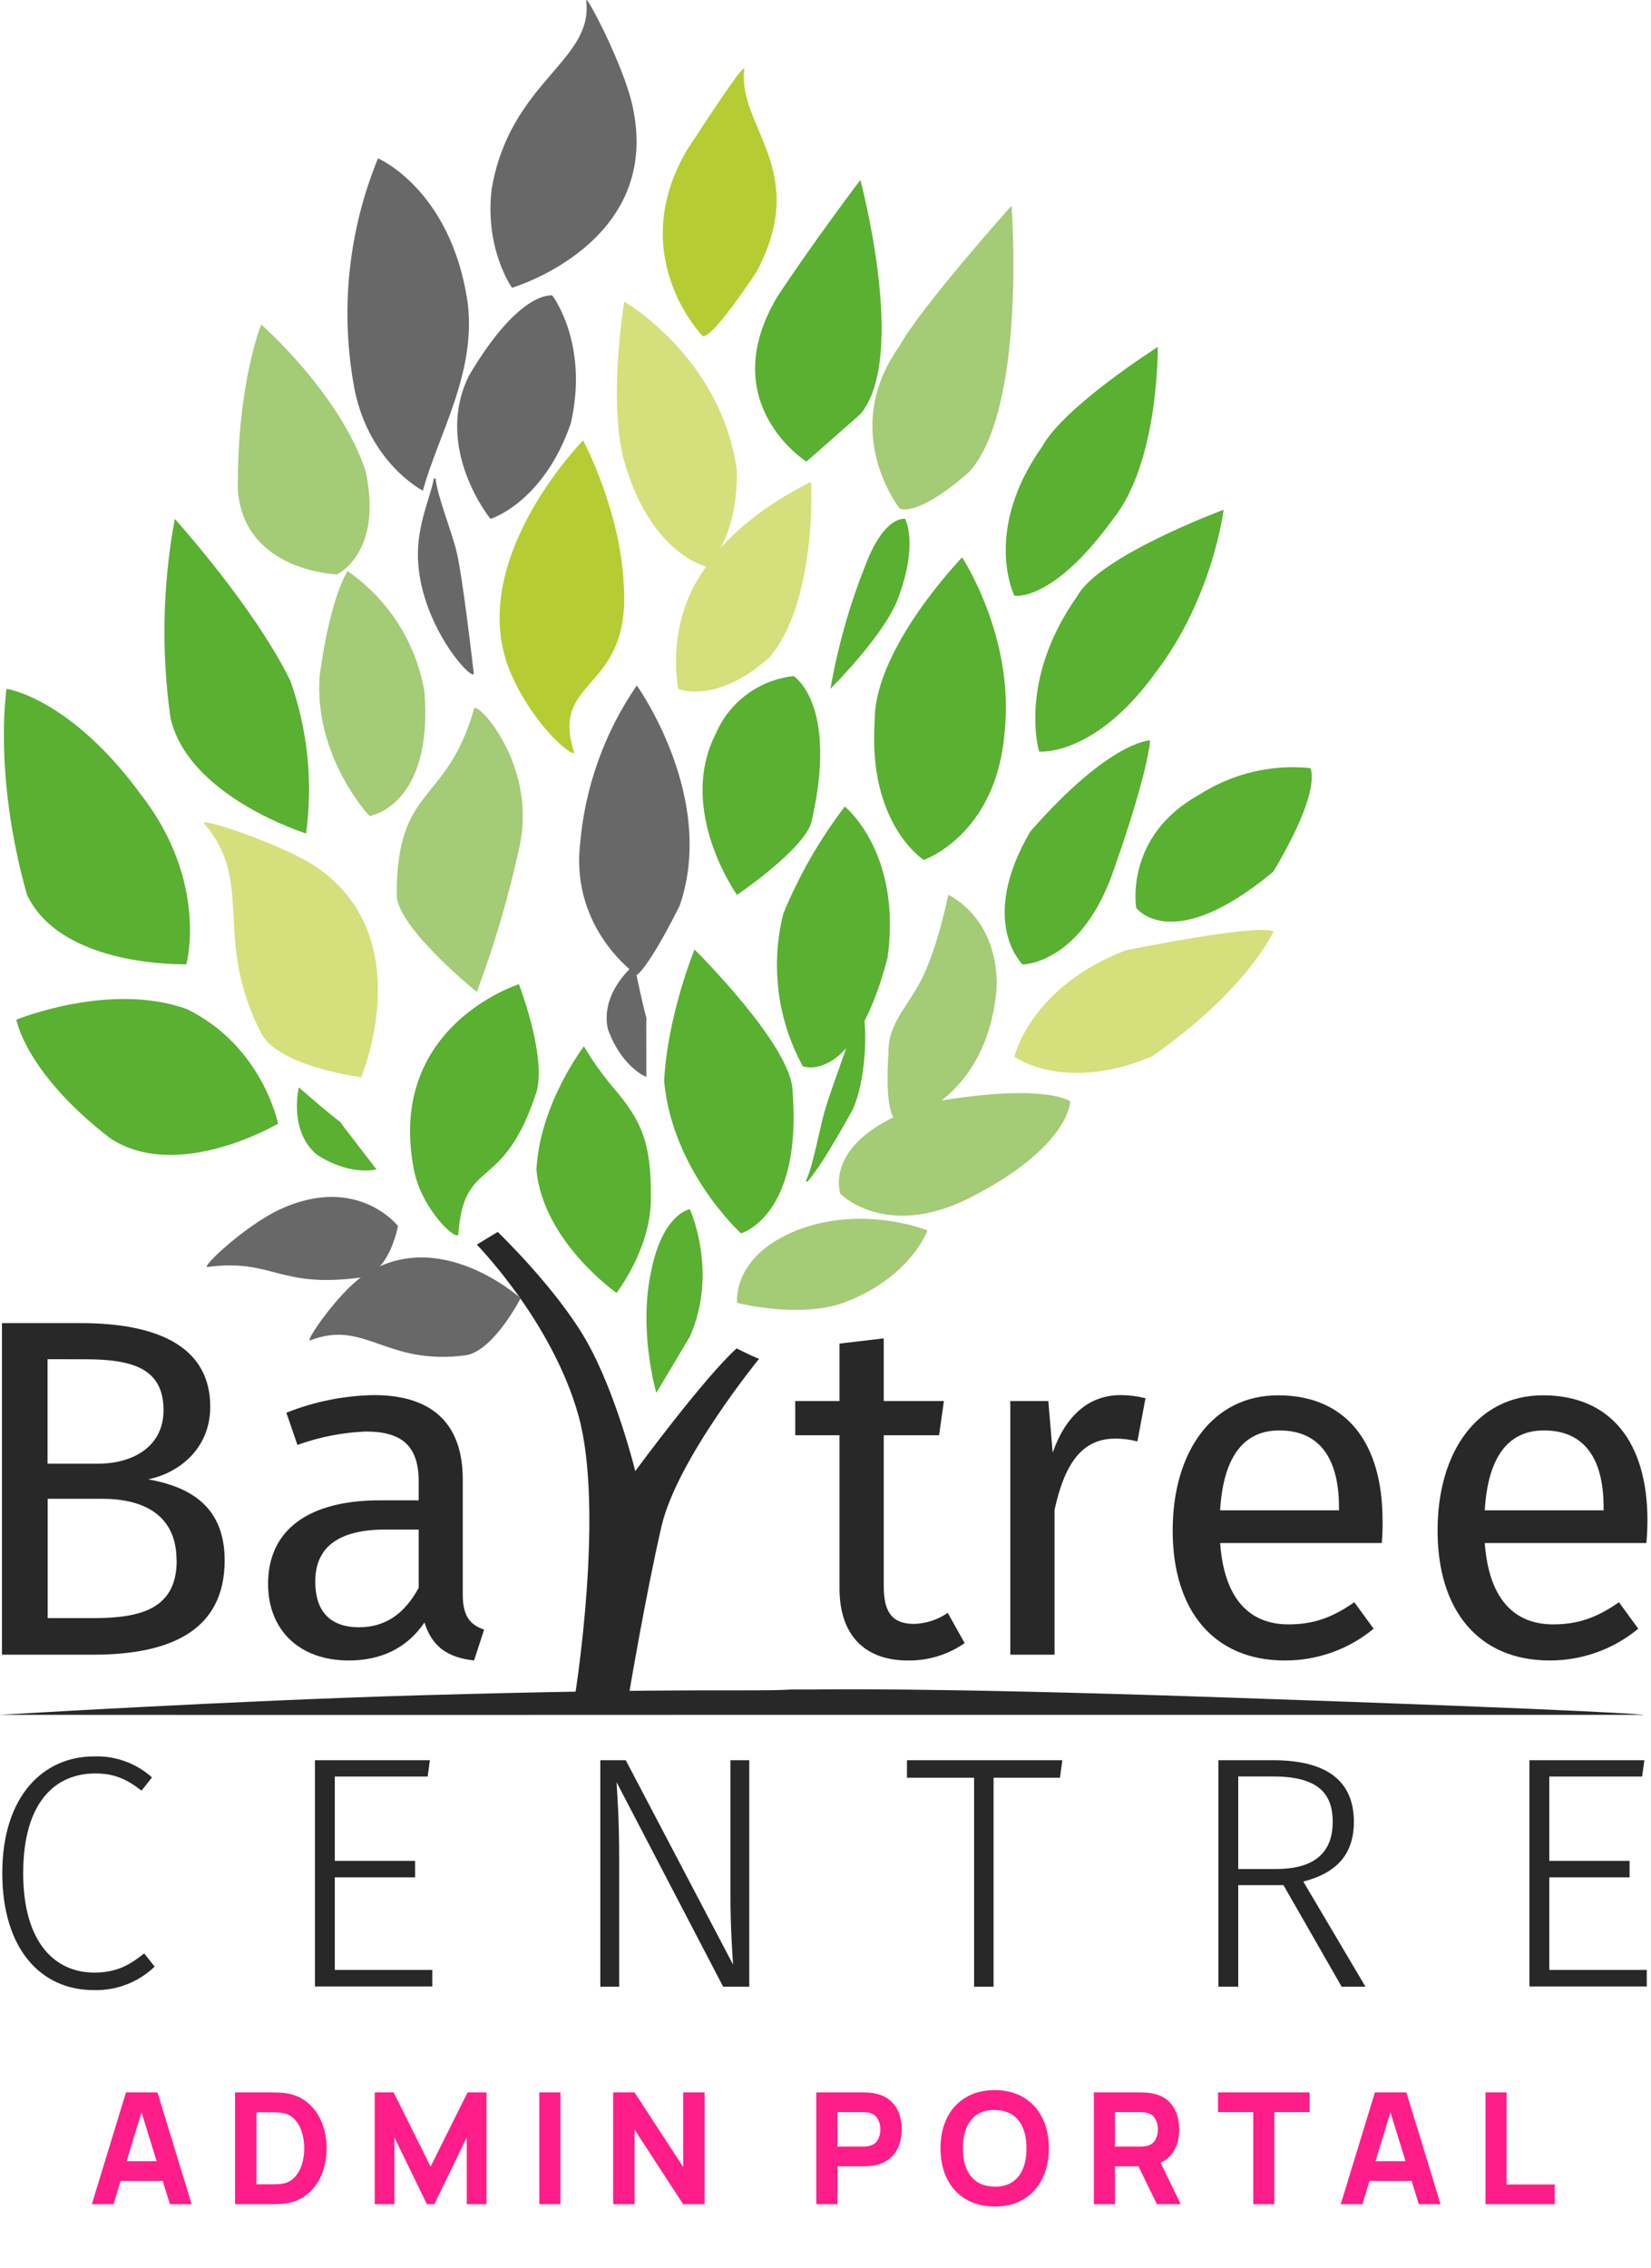 <svg width="316" height="434" viewBox="0 0 316 434" fill="none" xmlns="http://www.w3.org/2000/svg">
<path d="M29.09 340.17L27.09 342.7C24.18 340.43 21.78 339.41 18.23 339.41C10.71 339.41 4.44 344.73 4.44 358.52C4.44 371.68 10.44 377.52 18.04 377.52C22.54 377.52 25.04 375.88 27.6 373.85L29.6 376.38C28.046 377.868 26.211 379.032 24.202 379.803C22.193 380.574 20.051 380.937 17.9 380.87C7.9 380.87 0.44 373.09 0.44 358.48C0.44 343.67 8.35 336.15 17.96 336.15C22.052 335.99 26.045 337.432 29.09 340.17V340.17Z" fill="#282828"/>
<path d="M81.85 340H64.08V356.14H79.45V359.3H64.08V377.01H82.74V380.18H60.28V336.88H82.28L81.85 340Z" fill="#282828"/>
<path d="M143.41 380.22H138.41L118 341.06C118.19 344.06 118.51 348.21 118.51 355.99V380.22H114.9V336.88H119.77L140.31 376C140.19 374.17 139.81 368.79 139.81 363.16V336.88H143.41V380.22Z" fill="#282828"/>
<path d="M202.88 340.23H190.17V380.23H186.44V340.23H173.59V336.88H203.33L202.88 340.23Z" fill="#282828"/>
<path d="M245.66 360.79H237V380.22H233.2V336.88H243.7C254.13 336.88 259.13 340.99 259.13 348.65C259.13 355.1 255.59 358.52 249.45 360.1L261.35 380.22H256.79L245.66 360.79ZM244.2 357.7C251.1 357.7 255.08 354.97 255.08 348.65C255.08 342.89 251.86 339.98 243.57 339.98H237V357.7H244.2Z" fill="#282828"/>
<path d="M314.3 340H296.53V356.14H311.9V359.3H296.53V377.01H315.19V380.18H292.73V336.88H314.73L314.3 340Z" fill="#282828"/>
<path d="M43 298.63C43 312.07 32.59 316.68 17.85 316.68H0.38V253.22H15.38C31.03 253.22 40.24 258.22 40.24 269.22C40.24 277.05 34.53 281.84 28.36 283.12C35.75 284.45 43 287.85 43 298.63ZM9.1 260.13V280.13H18.68C25.77 280.13 31.3 276.63 31.3 269.9C31.3 262.07 25.68 260.14 16.3 260.14L9.1 260.13ZM33.79 298.63C33.79 289.69 27.15 286.84 19.51 286.84H9.13V309.68H17.88C27.09 309.68 33.82 307.84 33.82 298.63H33.79Z" fill="#282828"/>
<path d="M92.66 311.89L90.73 317.79C85.85 317.23 82.73 315.3 81.24 310.51C77.84 315.57 72.68 317.79 66.78 317.79C57.11 317.79 51.31 311.79 51.31 303.14C51.31 292.73 59.14 287.14 72.68 287.14H80.14V283.54C80.14 276.54 76.73 273.97 70.01 273.97C65.544 274.152 61.133 275.019 56.93 276.54L54.81 270.37C60.147 268.243 65.826 267.101 71.57 267C83.27 267 88.57 273 88.57 283.11V305.31C88.61 309.59 90.18 311 92.66 311.89ZM80.14 303.89V292.73H73.78C64.85 292.73 60.34 296.05 60.34 302.68C60.34 308.39 63.19 311.43 68.72 311.43C73.69 311.43 77.38 308.94 80.14 303.88V303.89Z" fill="#282828"/>
<path d="M184.63 314.47C181.444 316.687 177.642 317.849 173.76 317.79C165.56 317.79 160.68 313 160.68 303.97V274.68H152.21V268.14H160.68V257.14L169.15 256.14V268.14H180.66L179.74 274.68H169.15V303.6C169.15 308.48 170.72 310.79 174.95 310.79C177.26 310.725 179.502 309.989 181.4 308.67L184.63 314.47Z" fill="#282828"/>
<path d="M219.25 267.59L217.69 275.88C216.31 275.498 214.882 275.313 213.45 275.33C207.37 275.33 203.87 279.65 201.84 288.96V316.68H193.37V268.14H200.65L201.48 278C204.06 270.72 208.57 267 214.48 267C216.088 267.009 217.689 267.207 219.25 267.59Z" fill="#282828"/>
<path d="M264.47 295.31H233.53C234.35 306.55 239.6 310.88 246.6 310.88C251.39 310.88 254.99 309.59 259.22 306.64L262.91 311.71C258.129 315.663 252.113 317.815 245.91 317.79C232.37 317.79 224.45 308.3 224.45 292.92C224.45 277.81 232.09 267.04 244.62 267.04C257.7 267.04 264.62 276.16 264.62 290.98C264.66 292.64 264.56 294.21 264.47 295.31ZM256.28 288.5C256.28 279.01 252.5 273.76 244.85 273.76C238.41 273.76 234.17 278.27 233.53 289.05H256.28V288.5Z" fill="#282828"/>
<path d="M315.12 295.31H284.18C285.01 306.55 290.26 310.88 297.26 310.88C302.04 310.88 305.64 309.59 309.87 306.64L313.56 311.71C308.793 315.652 302.796 317.803 296.61 317.79C283.07 317.79 275.15 308.3 275.15 292.92C275.15 277.81 282.8 267.04 295.32 267.04C308.4 267.04 315.32 276.16 315.32 290.98C315.31 292.64 315.22 294.21 315.12 295.31ZM306.93 288.5C306.93 279.01 303.15 273.76 295.51 273.76C289.06 273.76 284.82 278.27 284.18 289.05H306.93V288.5Z" fill="#282828"/>
<path d="M151.34 323.35C143.93 323.8 132.68 322.97 80.72 324.44C44.89 325.46 0 328.19 0 328.19C0 328.19 53.12 328.24 153.17 328.19C232.66 328.19 323.57 328.19 314.7 328.19C314.7 328.19 309.43 327.41 232.57 324.8C176.32 322.89 156 323.35 156 323.35H151.34Z" fill="#282828"/>
<path d="M91.26 238.2L95.26 235.77C95.26 235.77 106.41 246.46 112.16 256.48C117.91 266.5 121.59 281.55 121.59 281.55C121.59 281.55 134.59 263.86 140.99 258.06C142.67 258.94 144.8 259.88 145.28 260.06C145.28 260.06 129.59 279.25 126.61 292.12C123.63 304.99 120.43 324 120.43 324H110.13C110.13 324 115.73 288.91 110.72 270.92C105.71 252.93 91.26 238.2 91.26 238.2Z" fill="#282828"/>
<path d="M177.51 235.48C177.51 235.48 174.32 244.58 161.35 249.36C152.92 252.36 141.09 249.36 141.09 249.36C141.09 249.36 139.95 240.49 152.47 235.48C165.22 230.47 177.51 235.48 177.51 235.48Z" fill="#A4CB76"/>
<path d="M204.83 210.78C204.83 210.78 204.83 219.03 187.1 228.47C169.99 237.91 160.85 228.47 160.85 228.47C160.85 228.47 156.72 217.26 179.13 210.78C200.37 207.24 204.83 210.78 204.83 210.78Z" fill="#A4CB76"/>
<path d="M243.71 178.34C243.71 178.34 238.71 189.55 220.39 202.23C203.61 209.23 194.15 202.23 194.15 202.23C194.15 202.23 197.15 188.96 215.41 181.88C243.71 176.28 243.71 178.34 243.71 178.34Z" fill="#D5DF7C"/>
<path d="M250.79 147C250.79 147 253.26 150.86 243.71 166.82C224.25 183.04 217.47 173.75 217.47 173.75C217.47 173.75 215.1 160.04 229.56 152.08C235.858 148.033 243.342 146.242 250.79 147Z" fill="#5AB031"/>
<path d="M220.12 141.7C220.12 141.7 220 147 213.34 166C207.18 184.54 195.74 184.59 195.74 184.59C195.74 184.59 187.1 176.47 197.17 159.18C212.46 141.7 220.12 141.7 220.12 141.7Z" fill="#5AB031"/>
<path d="M234.2 97.55C234.2 97.55 232.2 114.35 221.13 128.79C209.51 144.89 198.89 143.84 198.89 143.84C198.89 143.84 194.71 130.27 206.21 114.06C210.39 106.39 234.2 97.55 234.2 97.55Z" fill="#5AB031"/>
<path d="M184.15 106.67C184.15 106.67 194.21 121.91 192.29 140C190.77 159.81 176.81 164.58 176.81 164.58C176.81 164.58 166.06 157.77 167.42 137.94C167.3 124.08 184.15 106.67 184.15 106.67Z" fill="#5AB031"/>
<path d="M181.49 171.26C181.49 171.26 191 175.39 190.77 188.91C189.25 208.72 175.3 213.49 175.3 213.49C175.3 213.49 168.7 221.43 170.06 201.59C169.87 196.33 173.24 193.16 175.89 188.37C179.42 182 181.49 171.26 181.49 171.26Z" fill="#A4CB76"/>
<path d="M161.69 154.36C161.69 154.36 172.69 163.12 169.87 183.36C163.42 207.86 153.66 204.08 153.66 204.08C148.771 195.142 147.442 184.687 149.94 174.81C152.95 167.511 156.9 160.636 161.69 154.36V154.36Z" fill="#5AB031"/>
<path d="M132.93 181.72C132.93 181.72 151.53 200.07 151.7 208.82C153.57 232.82 141.83 236.04 141.83 236.04C141.83 236.04 128.72 224.18 127.11 206.91C127.75 194.33 132.93 181.72 132.93 181.72Z" fill="#5AB031"/>
<path d="M111.76 200.25C113.575 203.309 115.664 206.198 118 208.88C122.77 214.64 124.66 218.78 124.58 229.06C124.73 238.86 118 247.44 118 247.44C118 247.44 103.94 237.61 102.67 223.85C103.31 211.26 111.76 200.25 111.76 200.25Z" fill="#5AB031"/>
<path d="M3.13 195.15C3.13 195.15 21.13 187.78 35.82 193.15C50.27 200.24 53.22 215.05 53.22 215.05C53.22 215.05 34.05 226.4 21.08 217.84C4.86 205.33 3.13 195.15 3.13 195.15Z" fill="#5AB031"/>
<path d="M33.46 99.31C33.46 99.31 48.69 116.17 55.58 130.31C58.892 139.665 59.921 149.677 58.58 159.51C58.58 159.51 36.05 152.51 32.63 137.39C30.843 124.736 31.123 111.875 33.46 99.31V99.31Z" fill="#5AB031"/>
<path d="M221.6 66.4C221.6 66.4 221.85 88.4 213.05 99.31C201.42 115.41 194.15 114.01 194.15 114.01C194.15 114.01 187.98 101.67 199.48 85.45C203.67 77.78 221.6 66.4 221.6 66.4Z" fill="#5AB031"/>
<path d="M193.61 39.37C193.61 39.37 196.53 77.78 185.61 90.22C175.29 99.31 172.19 97.31 172.19 97.31C172.19 97.31 160.55 82.62 172.05 66.4C176.24 58.74 193.61 39.37 193.61 39.37Z" fill="#A4CB76"/>
<path d="M164.67 34.44C164.67 34.44 173.83 68.44 164.67 79.26L154.35 88.35C154.35 88.35 136.67 77.19 148.74 56.85C155.37 46.74 164.67 34.44 164.67 34.44Z" fill="#5AB031"/>
<path d="M142.46 13.34C141.06 24.12 155.25 32.67 144.73 52.13C135.2 66.4 134.41 64.22 134.41 64.22C134.41 64.22 119.5 48.92 131.57 28.57C138.2 18.47 142.66 11.81 142.46 13.34Z" fill="#B5CD32"/>
<path d="M87.72 236.14C88.9 221.04 96.27 228.76 102.72 208.88C104.58 201.93 99.32 188.36 99.32 188.36C99.32 188.36 73.87 196.36 79.22 223.85C80.64 231.42 87.59 237.87 87.72 236.14Z" fill="#5AB031"/>
<path d="M59.38 256.52C69.95 252.45 73.8 261.46 89.29 259.36C94.58 258.36 99.65 248.46 99.65 248.46C99.65 248.46 83.88 234.22 69.43 244.21C64.69 247.49 58.17 257 59.38 256.52Z" fill="#686868"/>
<path d="M112.2 0.15C113.62 11.73 97.59 15.61 94.1 36.21C92.73 47.71 98 55.07 98 55.07C98 55.07 127.11 46.53 121 20C119.32 12.47 112 -1.58 112.2 0.15Z" fill="#686868"/>
<path d="M158.94 131.83C160.33 123.879 162.521 116.09 165.48 108.58C169.25 98.42 173.24 99.31 173.24 99.31C173.24 99.31 175.78 103.87 172.06 114.04C169.75 121.1 158.94 131.83 158.94 131.83Z" fill="#5AB031"/>
<path d="M1.25 131.83C1.25 131.83 13.41 133.52 27 152.1C40 168.9 35.67 184.54 35.67 184.54C35.67 184.54 11.84 185.3 5.17 171.26C-1.33 148.26 1.25 131.83 1.25 131.83Z" fill="#5AB031"/>
<path d="M39.05 157.58C48.94 169 40.49 179.43 50.12 198C53.75 204.22 69.12 206.16 69.12 206.16C69.12 206.16 80.22 180 61.12 166.33C54.87 161.8 37.92 156.26 39.05 157.58Z" fill="#D5DF7C"/>
<path d="M109.84 143.85C105.27 129.42 120.91 132.52 119.38 111.7C118.68 97.55 111.61 84.27 111.61 84.27C111.61 84.27 88.26 108 98 129.39C102.67 139.71 110.36 145.51 109.84 143.85Z" fill="#B5CD32"/>
<path d="M155.25 92.23C155.25 92.23 156.45 115.02 147.25 125.85C136.93 134.94 129.85 131.85 129.85 131.85C129.85 131.85 127.07 119.38 135.16 108.47C141.82 98.34 155.25 92.23 155.25 92.23Z" fill="#D5DF7C"/>
<path d="M119.49 57.73C119.49 57.73 138.15 68.43 141.06 90.22C141.06 103.97 135.2 108.45 135.2 108.45C135.2 108.45 124.58 106.09 119.49 88.35C116.29 76.69 119.49 57.73 119.49 57.73Z" fill="#D5DF7C"/>
<path d="M121.88 131.19C121.88 131.19 137.25 152.54 130.09 173.33C123.92 185.62 121.88 186.6 121.88 186.6C121.88 186.6 109.25 177.97 111.02 161.6C111.937 150.692 115.68 140.211 121.88 131.19V131.19Z" fill="#686868"/>
<path d="M90.75 135.63C85.36 154.36 75.93 150.03 75.93 171.26C75.93 177.46 91.26 189.84 91.26 189.84C94.707 180.65 97.467 171.218 99.52 161.62C102.67 146.2 91.23 134 90.75 135.63Z" fill="#A4CB76"/>
<path d="M72.35 30.31C72.35 30.31 86.25 36.21 89.49 57.73C91.26 71.3 83.89 83.09 80.94 93.91C80.94 93.91 70.03 88.35 67.6 73.07C65.156 58.653 66.802 43.839 72.35 30.31V30.31Z" fill="#686868"/>
<path d="M50 62.11C50 62.11 65.09 75.3 70 90.22C73.35 105.96 64.46 109.93 64.46 109.93C64.46 109.93 46.83 109.4 45.53 93.93C45.33 73.42 50 62.11 50 62.11Z" fill="#A4CB76"/>
<path d="M105.71 56.55C105.71 56.55 112.77 65.73 109.25 81.03C104 96.24 93.88 99.31 93.88 99.31C93.88 99.31 82.88 85.82 89.76 71.89C99.52 55.37 105.71 56.55 105.71 56.55Z" fill="#686868"/>
<path d="M66.53 109.3C70.384 111.966 73.669 115.373 76.193 119.322C78.717 123.271 80.429 127.682 81.23 132.3C83 154.3 70.72 156.18 70.72 156.18C70.72 156.18 60.05 144.85 61.18 129.35C63.25 114 66.53 109.3 66.53 109.3Z" fill="#A4CB76"/>
<path d="M39.71 242.48C52.33 240.82 53.2 246.65 69.17 244.48C74.63 243.48 76.17 234.63 76.17 234.63C76.17 234.63 68.34 224.63 53.59 231.45C46.85 234.59 38.38 242.65 39.71 242.48Z" fill="#686868"/>
<path d="M151.9 129.39C151.9 129.39 160.55 134.7 155.3 157.39C153.77 162.67 141.06 171.27 141.06 171.27C141.06 171.27 129.5 155.07 137 140.41C138.283 137.417 140.339 134.819 142.958 132.882C145.576 130.946 148.662 129.74 151.9 129.39V129.39Z" fill="#5AB031"/>
<path d="M83 91.7C83.01 91.656 83.035 91.617 83.07 91.588C83.106 91.56 83.15 91.545 83.195 91.545C83.24 91.545 83.284 91.56 83.32 91.588C83.355 91.617 83.38 91.656 83.39 91.7C83.71 94.94 86.45 101.7 87.39 105.59C88.55 110.24 90.69 128.96 90.69 128.96C90.19 130.29 80.31 119.37 79.99 106.66C79.83 100.31 82.46 95 83 91.7Z" fill="#686868"/>
<path d="M125.62 266.58C125.62 266.58 122.14 254.75 124.62 243.34C126.83 232.22 132.03 231.42 132.03 231.42C132.03 231.42 137.54 243.42 132.03 255.83L125.62 266.58Z" fill="#5AB031"/>
<path d="M123.71 206.12C123.71 206.12 119.29 204.4 116.6 197.63C116.403 197.163 116.269 196.672 116.2 196.17C115.31 189.47 121.42 184.63 121.42 184.63C121.42 184.63 122.81 191.63 123.7 194.73C123.74 195.005 123.74 195.285 123.7 195.56L123.71 206.12Z" fill="#686868"/>
<path d="M72.06 223.8C72.06 223.8 67.5 225.12 61.26 221.37C60.819 221.116 60.413 220.807 60.05 220.45C55.29 215.67 57.21 208.11 57.21 208.11C57.21 208.11 62.57 212.85 65.15 214.76C65.37 214.92 65.46 215.22 65.62 215.44L72.06 223.8Z" fill="#5AB031"/>
<path d="M154.62 226.07C154.606 226.091 154.588 226.109 154.568 226.123C154.547 226.137 154.524 226.147 154.499 226.152C154.474 226.158 154.449 226.158 154.424 226.153C154.4 226.148 154.376 226.139 154.355 226.125C154.334 226.111 154.316 226.093 154.302 226.073C154.288 226.052 154.278 226.029 154.273 226.004C154.268 225.979 154.267 225.954 154.272 225.929C154.277 225.905 154.286 225.881 154.3 225.86C155.71 222.92 156.87 215.74 158.07 211.86C159.5 207.29 164.67 193.13 164.67 193.13C165.78 192.25 166.51 204.85 163.21 212.36C160.1 217.94 156.83 223.54 154.62 226.07Z" fill="#5AB031"/>
<path d="M36.678 421.844H32.519L31.138 417.388H23.087L21.735 421.844H17.576L24.112 400.455H30.142L36.678 421.844ZM27.083 404.242L24.231 413.615H29.979L27.083 404.242ZM44.985 421.844V400.455H51.907C52.956 400.455 53.808 400.494 54.462 400.573C56.135 400.772 57.576 401.361 58.784 402.341C60.002 403.321 60.928 404.579 61.562 406.114C62.195 407.639 62.512 409.317 62.512 411.149C62.512 412.981 62.195 414.665 61.562 416.2C60.928 417.725 60.002 418.977 58.784 419.958C57.576 420.938 56.135 421.527 54.462 421.725C53.808 421.804 52.956 421.844 51.907 421.844H44.985ZM51.907 418.041C52.956 418.041 53.729 417.992 54.224 417.893C55.115 417.715 55.858 417.294 56.452 416.63C57.056 415.957 57.502 415.145 57.789 414.194C58.086 413.234 58.234 412.219 58.234 411.149C58.234 410.05 58.081 409.02 57.774 408.06C57.477 407.099 57.026 406.292 56.422 405.639C55.828 404.985 55.095 404.574 54.224 404.406C53.729 404.307 52.956 404.257 51.907 404.257H49.084V418.041H51.907ZM75.493 421.844H71.72V400.455H75.345L82.415 414.655L89.485 400.455H93.11V421.844H89.337V409.07L83.128 421.844H81.702L75.493 409.07V421.844ZM107.261 421.844H103.221V400.455H107.261V421.844ZM121.458 421.844H117.358V400.455H121.458L130.756 414.714V400.455H134.856V421.844H130.756L121.458 407.584V421.844ZM156.237 421.844V400.455H165.268C165.951 400.455 166.545 400.494 167.05 400.573C168.902 400.861 170.284 401.623 171.195 402.861C172.115 404.089 172.576 405.644 172.576 407.525C172.576 409.397 172.115 410.951 171.195 412.189C170.274 413.427 168.892 414.189 167.05 414.477C166.545 414.556 165.951 414.595 165.268 414.595H160.277V421.844H156.237ZM165.09 410.823C165.654 410.823 166.11 410.773 166.456 410.674C167.199 410.476 167.724 410.08 168.031 409.486C168.348 408.882 168.506 408.228 168.506 407.525C168.506 406.822 168.348 406.173 168.031 405.579C167.724 404.975 167.199 404.574 166.456 404.376C166.11 404.277 165.654 404.227 165.09 404.227H160.277V410.823H165.09ZM190.382 422.29C188.273 422.29 186.436 421.829 184.872 420.908C183.307 419.977 182.104 418.67 181.262 416.987C180.43 415.303 180.014 413.358 180.014 411.149C180.014 408.941 180.43 406.995 181.262 405.312C182.104 403.628 183.307 402.326 184.872 401.405C186.436 400.474 188.273 400.009 190.382 400.009C192.492 400.009 194.328 400.474 195.893 401.405C197.458 402.326 198.656 403.628 199.488 405.312C200.329 406.995 200.75 408.941 200.75 411.149C200.75 413.358 200.329 415.303 199.488 416.987C198.656 418.67 197.458 419.977 195.893 420.908C194.328 421.829 192.492 422.29 190.382 422.29ZM190.501 418.487C191.808 418.487 192.907 418.185 193.799 417.581C194.69 416.977 195.358 416.125 195.804 415.026C196.25 413.927 196.472 412.635 196.472 411.149C196.472 408.852 195.948 407.055 194.898 405.757C193.848 404.46 192.303 403.812 190.263 403.812C188.956 403.812 187.857 404.114 186.966 404.718C186.075 405.322 185.406 406.173 184.961 407.272C184.515 408.372 184.292 409.664 184.292 411.149C184.292 413.447 184.817 415.244 185.867 416.541C186.916 417.838 188.461 418.487 190.501 418.487ZM225.996 421.844H221.421L217.901 414.595H213.4V421.844H209.36V400.455H218.391C219.074 400.455 219.668 400.494 220.173 400.573C222.025 400.861 223.406 401.623 224.318 402.861C225.238 404.089 225.699 405.644 225.699 407.525C225.699 409.02 225.402 410.322 224.808 411.432C224.214 412.541 223.322 413.367 222.134 413.912L225.996 421.844ZM213.4 404.227V410.823H218.213C218.777 410.823 219.233 410.773 219.579 410.674C220.322 410.476 220.847 410.08 221.154 409.486C221.471 408.882 221.629 408.228 221.629 407.525C221.629 406.822 221.471 406.173 221.154 405.579C220.847 404.975 220.322 404.574 219.579 404.376C219.233 404.277 218.777 404.227 218.213 404.227H213.4ZM243.907 421.844H239.867V404.227H233.123V400.455H250.651V404.227H243.907V421.844ZM275.719 421.844H271.56L270.178 417.388H262.127L260.776 421.844H256.617L263.152 400.455H269.183L275.719 421.844ZM266.123 404.242L263.271 413.615H269.02L266.123 404.242ZM297.572 421.844H284.322V400.455H288.363V418.071H297.572V421.844Z" fill="#FF1D89"/>
</svg>

